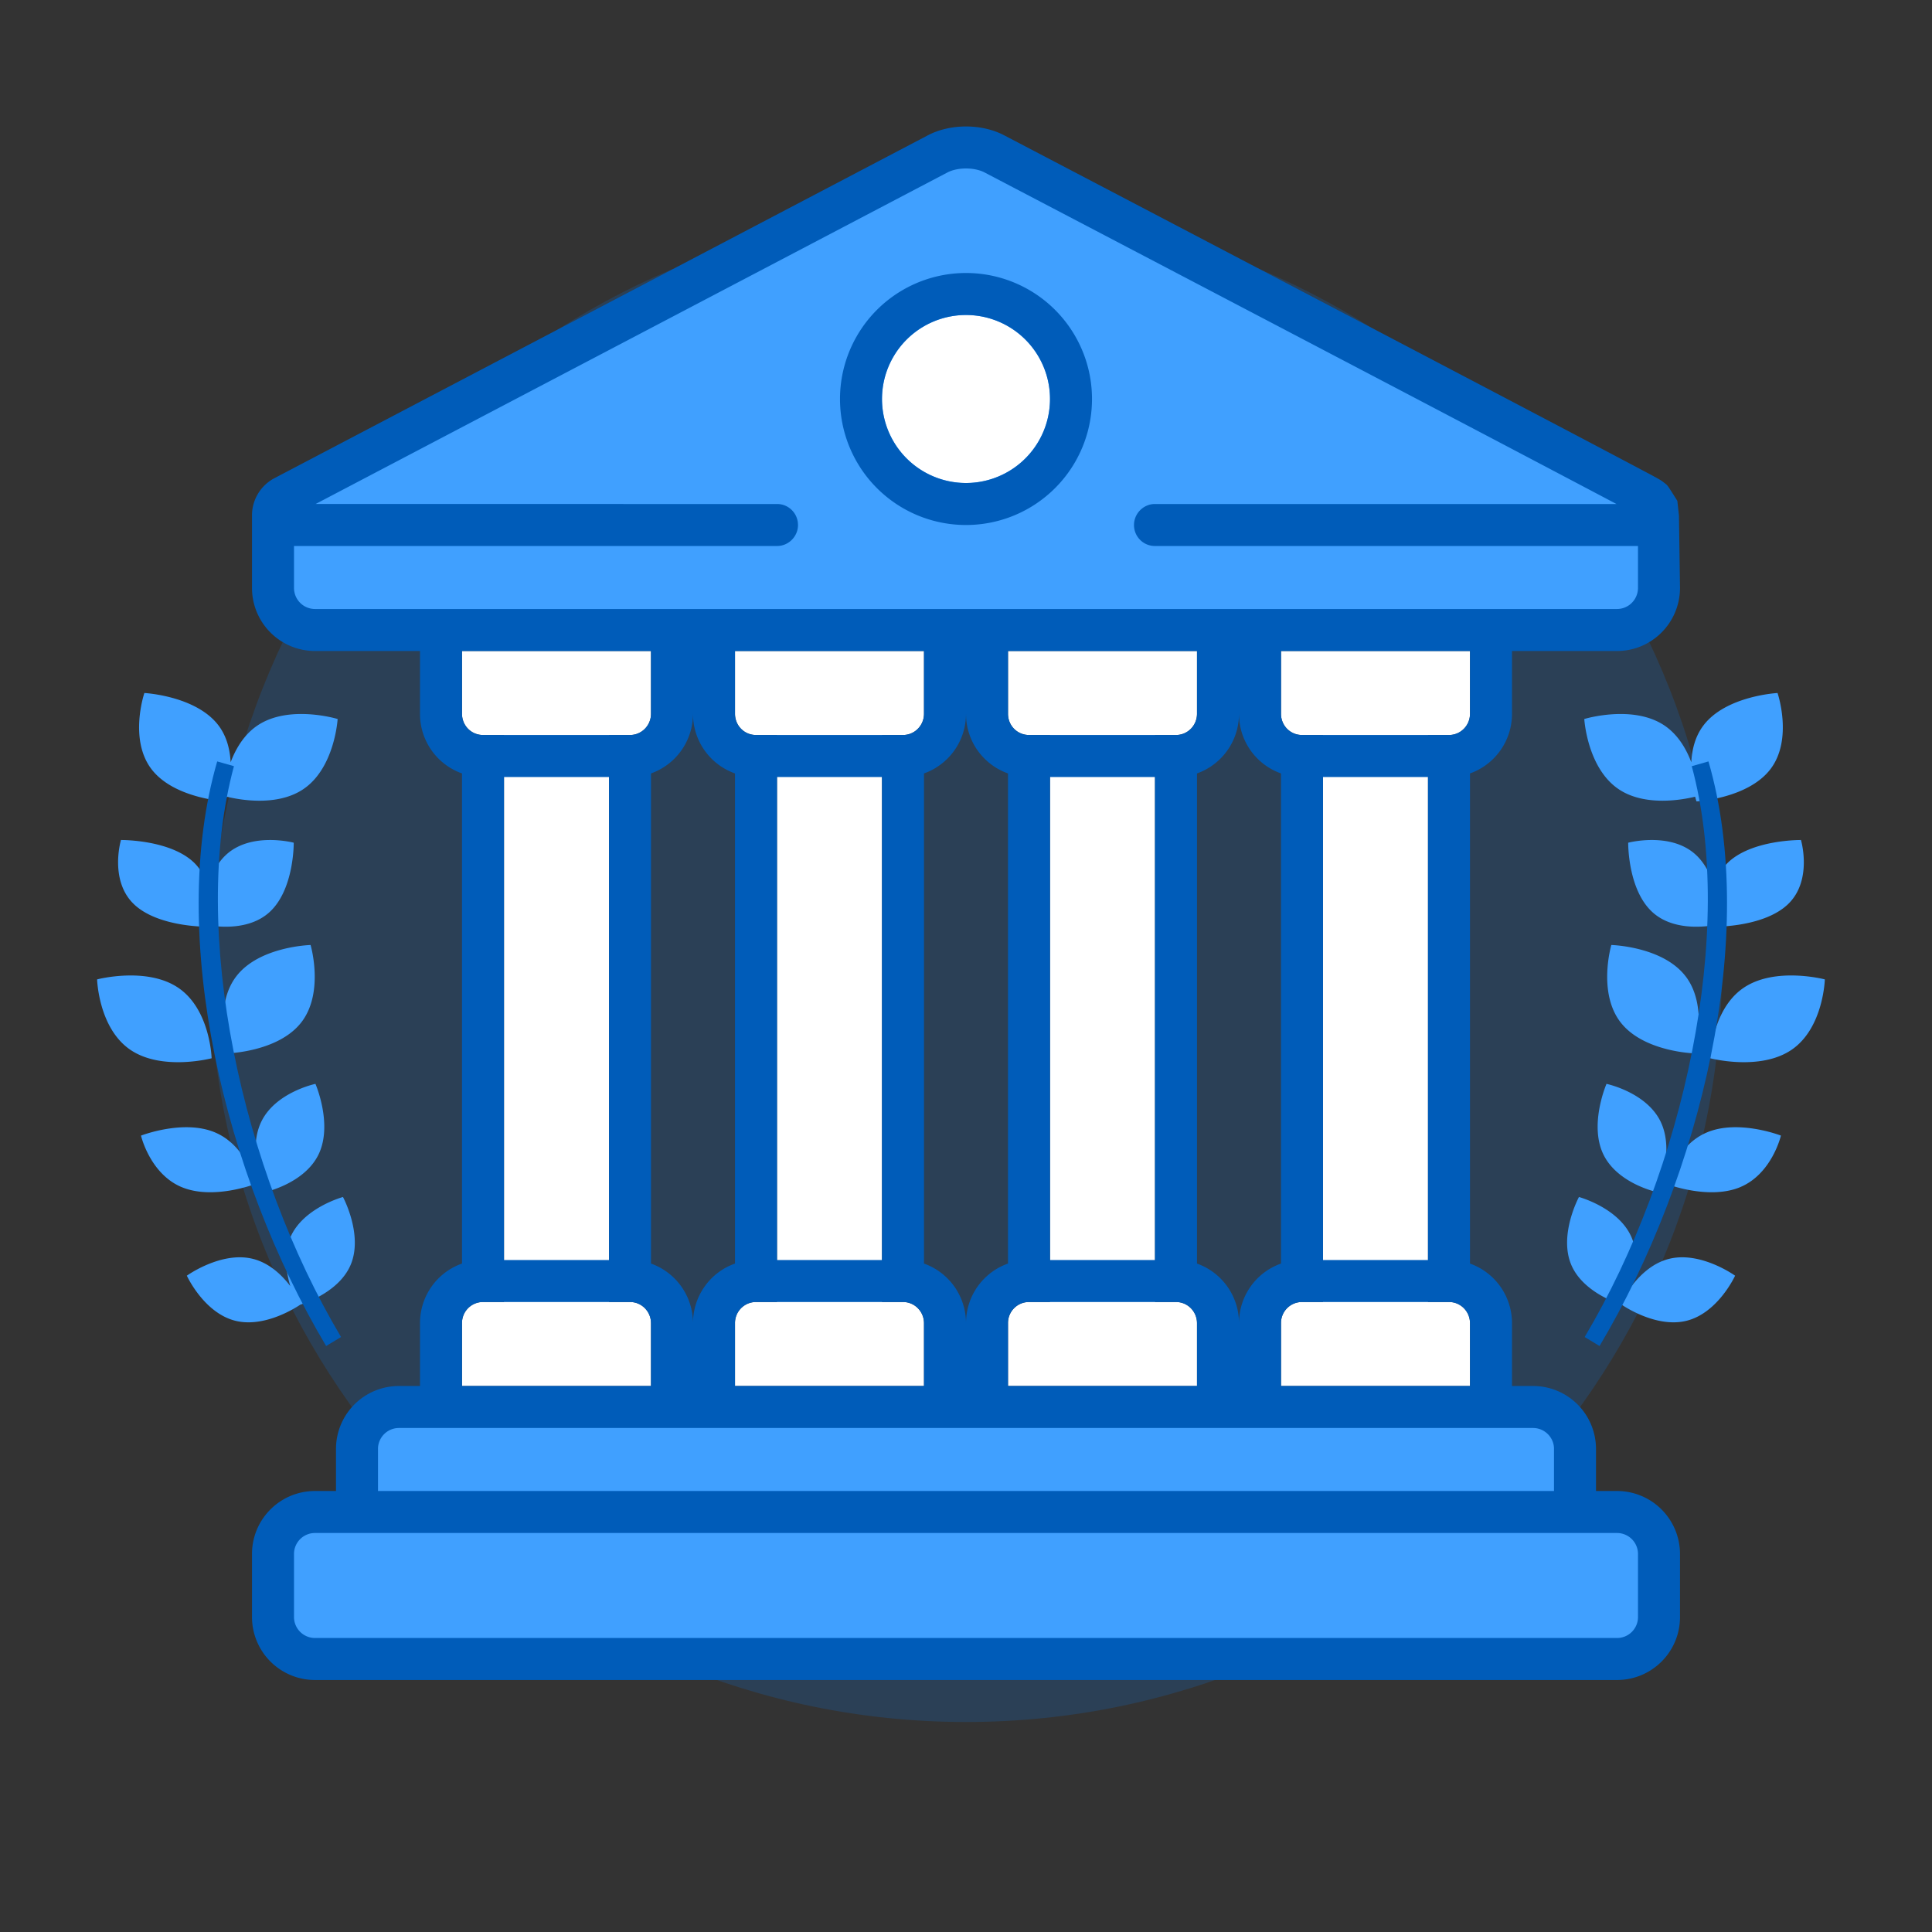 <svg xmlns="http://www.w3.org/2000/svg" width="92" height="92" class="wd-applet wd-applet-institutions" focusable="false" role="presentation" viewBox="0 0 92 92"><rect x="0" y="0" width="92" height="92" fill="#333333" stroke="none"/><g fill="none" fill-rule="evenodd" class="wd-icon-container"><g fill="#0B77E3" fill-opacity=".2" class="animate-flood"><path d="M46 82c19.882 0 36-16.118 36-36S65.882 10 46 10 10 26.118 10 46s16.118 36 36 36z" class="color-400-alpha-20"/></g><g class="animate-grow"><path fill="#40A0FF" d="M77.22 62.127c.286.192 1.738 1.101 3.088.768 1.505-.372 2.316-2.148 2.316-2.148s-1.633-1.175-3.139-.803c-.796.196-1.398.785-1.788 1.297.192-.643.328-1.522.007-2.294C77.113 57.52 75.188 57 75.188 57s-.964 1.789-.372 3.215c.505 1.217 1.984 1.775 2.404 1.912zm3.5-24.189c.037.142.065.223.065.223s2.47-.13 3.536-1.554c1.066-1.426.324-3.607.324-3.607s-2.47.13-3.536 1.554c-.396.528-.542 1.16-.57 1.746-.24-.636-.635-1.32-1.285-1.756-1.507-1.008-3.812-.306-3.812-.306s.137 2.338 1.643 3.346c1.256.842 3.067.493 3.635.354zm.929 6.114l.02.077s2.387.026 3.516-1.114c1.13-1.14.575-3.015.575-3.015s-2.387-.026-3.516 1.114c-.328.33-.514.723-.613 1.114-.17-.564-.451-1.147-.912-1.555-1.204-1.07-3.186-.544-3.186-.544s-.028 2.259 1.177 3.327c.946.84 2.37.696 2.939.596zm-67.826 17.19c-.39-.513-.991-1.102-1.788-1.298-1.506-.372-3.138.803-3.138.803s.81 1.776 2.315 2.148c1.35.333 2.802-.576 3.088-.768.42-.137 1.899-.695 2.404-1.912.592-1.426-.372-3.215-.372-3.215s-1.924.521-2.516 1.947c-.32.772-.185 1.65.007 2.294zM10.983 36.3c-.03-.586-.176-1.218-.571-1.746C9.346 33.13 6.875 33 6.875 33s-.742 2.181.324 3.607c1.066 1.425 3.537 1.554 3.537 1.554s.027-.081.065-.223c.567.14 2.378.488 3.635-.354 1.506-1.008 1.642-3.346 1.642-3.346s-2.305-.702-3.812.306c-.65.436-1.045 1.12-1.284 1.756zm-1.094 5.928a2.387 2.387 0 0 0-.612-1.114C8.147 39.974 5.76 40 5.76 40s-.555 1.874.575 3.015c1.13 1.14 3.516 1.114 3.516 1.114l.02-.077c.57.1 1.993.243 2.939-.596 1.205-1.068 1.177-3.327 1.177-3.327s-1.981-.525-3.186.544c-.46.408-.741.991-.912 1.555zm-3.694 7.754c-1.506-1.037-1.571-3.344-1.571-3.344s2.377-.625 3.883.412c1.506 1.037 1.571 3.344 1.571 3.344s-2.377.625-3.883-.412zm5.061-3.495C12.353 45.062 14.79 45 14.79 45s.66 2.25-.435 3.675c-1.096 1.425-3.534 1.486-3.534 1.486s-.66-2.25.435-3.674zm-2.612 10.04c-1.506-.635-1.93-2.45-1.93-2.45s2.02-.787 3.526-.152c1.506.635 1.93 2.45 1.93 2.45s-2.02.786-3.526.151zm3.787-3.089c.67-1.425 2.59-1.825 2.59-1.825s.83 1.91.16 3.336c-.672 1.424-2.59 1.825-2.59 1.825s-.831-1.91-.16-3.336zm72.894-3.456c-1.505 1.037-3.883.412-3.883.412s.065-2.307 1.571-3.344 3.884-.412 3.884-.412-.066 2.307-1.572 3.344zm-5.06-3.495c1.095 1.425.434 3.674.434 3.674s-2.437-.061-3.534-1.486C76.07 47.25 76.73 45 76.73 45s2.438.062 3.534 1.487zm2.611 10.04c-1.506.634-3.525-.152-3.525-.152s.424-1.815 1.93-2.45c1.506-.635 3.525.151 3.525.151s-.424 1.816-1.93 2.45zm-3.787-3.089c.671 1.426-.16 3.336-.16 3.336s-1.918-.4-2.589-1.825c-.671-1.426.16-3.336.16-3.336s1.919.4 2.59 1.825z" class="color-300"/><path fill="#005CB9" fill-rule="nonzero" d="M15.53 64.096l.71-.429c-4.73-7.948-7.224-19.323-5.1-27.182l-.797-.227c-2.4 8.275.344 19.7 5.187 27.838zm60.64 0l-.71-.429c4.73-7.948 7.224-19.323 5.1-27.182l.796-.227c2.4 8.275-.343 19.7-5.187 27.838z" class="color-500"/></g><g class="animate-shrink"><path fill="#40A0FF" d="M17 72h-2.995A.998.998 0 0 0 13 73v5a1 1 0 0 0 1.005 1h63.99A.998.998 0 0 0 79 78v-5a1 1 0 0 0-1.005-1H75v-4.01c0-.539-.446-.99-.996-.99H17.996a.996.996 0 0 0-.996.99V72zm-4-43.01c0 .567.45 1.01 1.005 1.01h63.99c.562 0 1.005-.452 1.005-1.01v-4.438c-.049-.008-32.11-17.337-32.11-17.337-.485-.255-1.287-.258-1.779 0L13 24.54v4.45z" class="color-300"/><path fill="#FFF" d="M46 23a4 4 0 1 0 0-8 4 4 0 0 0 0 8zM29 62V35h1.002c.552 0 .998-.452.998-1.01V31h-9v2.99c0 .567.447 1.01.998 1.01H24v27h-1.002A.998.998 0 0 0 22 63.01V66h9v-2.99c0-.558-.446-1.01-.998-1.01H29zm8 0h-1.002A.998.998 0 0 0 35 63.01V66h9v-2.99c0-.558-.446-1.01-.998-1.01H42V35h1.002c.552 0 .998-.452.998-1.01V31h-9v2.99c0 .567.447 1.01.998 1.01H37v27zm13 0h-1.002A.998.998 0 0 0 48 63.01V66h9v-2.99c0-.558-.446-1.01-.998-1.01H55V35h1.002c.552 0 .998-.452.998-1.01V31h-9v2.99c0 .567.447 1.01.998 1.01H50v27zm13 0h-1.002A.998.998 0 0 0 61 63.01V66h9v-2.99c0-.558-.446-1.01-.998-1.01H68V35h1.002c.552 0 .998-.452.998-1.01V31h-9v2.99c0 .567.447 1.01.998 1.01H63v27z" class="color-100"/><path fill="#005CB9" d="M47.817 6.443a18245.906 18245.906 0 0 1 4.862 2.545c3.646 1.91 7.292 3.82 10.695 5.605 4.416 2.315 8.063 4.23 10.733 5.634a1653.386 1653.386 0 0 1 4.502 2.377l.273.148c.134.076.134.076.203.119.052.032.052.032.201.148.124.093.124.093.587.83l.078.703L80 27.99C80 29.65 78.663 31 76.995 31H72v2.99a3.01 3.01 0 0 1-2 2.84v23.34a3.01 3.01 0 0 1 2 2.84V66h1.004A2.998 2.998 0 0 1 76 68.99V71h.995A3 3 0 0 1 80 74v3c0 1.66-1.341 3-3.005 3h-61.99A3 3 0 0 1 12 77v-3c0-1.66 1.341-3 3.005-3H16v-2.01A2.996 2.996 0 0 1 18.996 66H20v-2.99c0-1.315.832-2.43 2-2.84V36.83a3.004 3.004 0 0 1-2-2.84V31h-4.995A3.002 3.002 0 0 1 12 27.99v-3.45a2 2 0 0 1 1.07-1.771L44.183 6.444c1.072-.563 2.57-.56 3.635-.001zM76.995 73h-61.99A.998.998 0 0 0 14 74v3a1 1 0 0 0 1.005 1h61.99A.998.998 0 0 0 78 77v-3a1 1 0 0 0-1.005-1zm-3.99-5h-54.01a.996.996 0 0 0-.995.99V71h56v-2.01c0-.539-.446-.99-.996-.99zm-43.003-6h-7.004A.998.998 0 0 0 22 63.01V66h9v-2.99c0-.558-.446-1.01-.998-1.01zm13 0h-7.004A.998.998 0 0 0 35 63.01V66h9v-2.99c0-.558-.446-1.01-.998-1.01zm13 0h-7.004A.998.998 0 0 0 48 63.01V66h9v-2.99c0-.558-.446-1.01-.998-1.01zm13 0h-7.004A.998.998 0 0 0 61 63.01V66h9v-2.99c0-.558-.446-1.01-.998-1.01zM59 33.99a3.01 3.01 0 0 1-2 2.84v23.34a3.01 3.01 0 0 1 2 2.84c0-1.315.832-2.43 2-2.84V36.83a3.002 3.002 0 0 1-1.994-2.644L59 33.991zm-13 0a3.01 3.01 0 0 1-2 2.84v23.34a3.01 3.01 0 0 1 2 2.84c0-1.315.832-2.43 2-2.84V36.83a3.002 3.002 0 0 1-1.994-2.644L46 33.991zm-13 0a3.01 3.01 0 0 1-2 2.84v23.34a3.01 3.01 0 0 1 2 2.84c0-1.315.832-2.43 2-2.84V36.83a3.002 3.002 0 0 1-1.994-2.644L33 33.991zM29 37h-5v23h5V37zm13 0h-5v23h5V37zm13 0h-5v23h5V37zm13 0h-5v23h5V37zm-37-6h-9v2.99c0 .567.447 1.01.998 1.01h7.004c.552 0 .998-.452.998-1.01V31zm13 0h-9v2.99c0 .567.447 1.01.998 1.01h7.004c.552 0 .998-.452.998-1.01V31zm13 0h-9v2.99c0 .567.447 1.01.998 1.01h7.004c.552 0 .998-.452.998-1.01V31zm13 0h-9v2.99c0 .567.447 1.01.998 1.01h7.004c.552 0 .998-.452.998-1.01V31zM45.111 8.215L15.03 23.999 37.005 24c.51 0 .93.383.988.883L38 25c0 .552-.455 1-.995 1H14v1.99c0 .567.45 1.01 1.005 1.01h61.99c.562 0 1.005-.452 1.005-1.01L77.999 26H54.995A.995.995 0 0 1 54 25c0-.552.455-1 .995-1h21.98a4896.54 4896.54 0 0 0-13.565-7.13l-.934-.49C54.688 12.297 46.89 8.215 46.89 8.215c-.485-.255-1.287-.258-1.779 0zM46 25a6 6 0 1 1 0-12 6 6 0 0 1 0 12zm0-2a4 4 0 1 0 0-8 4 4 0 0 0 0 8z" class="color-500"/></g></g></svg>